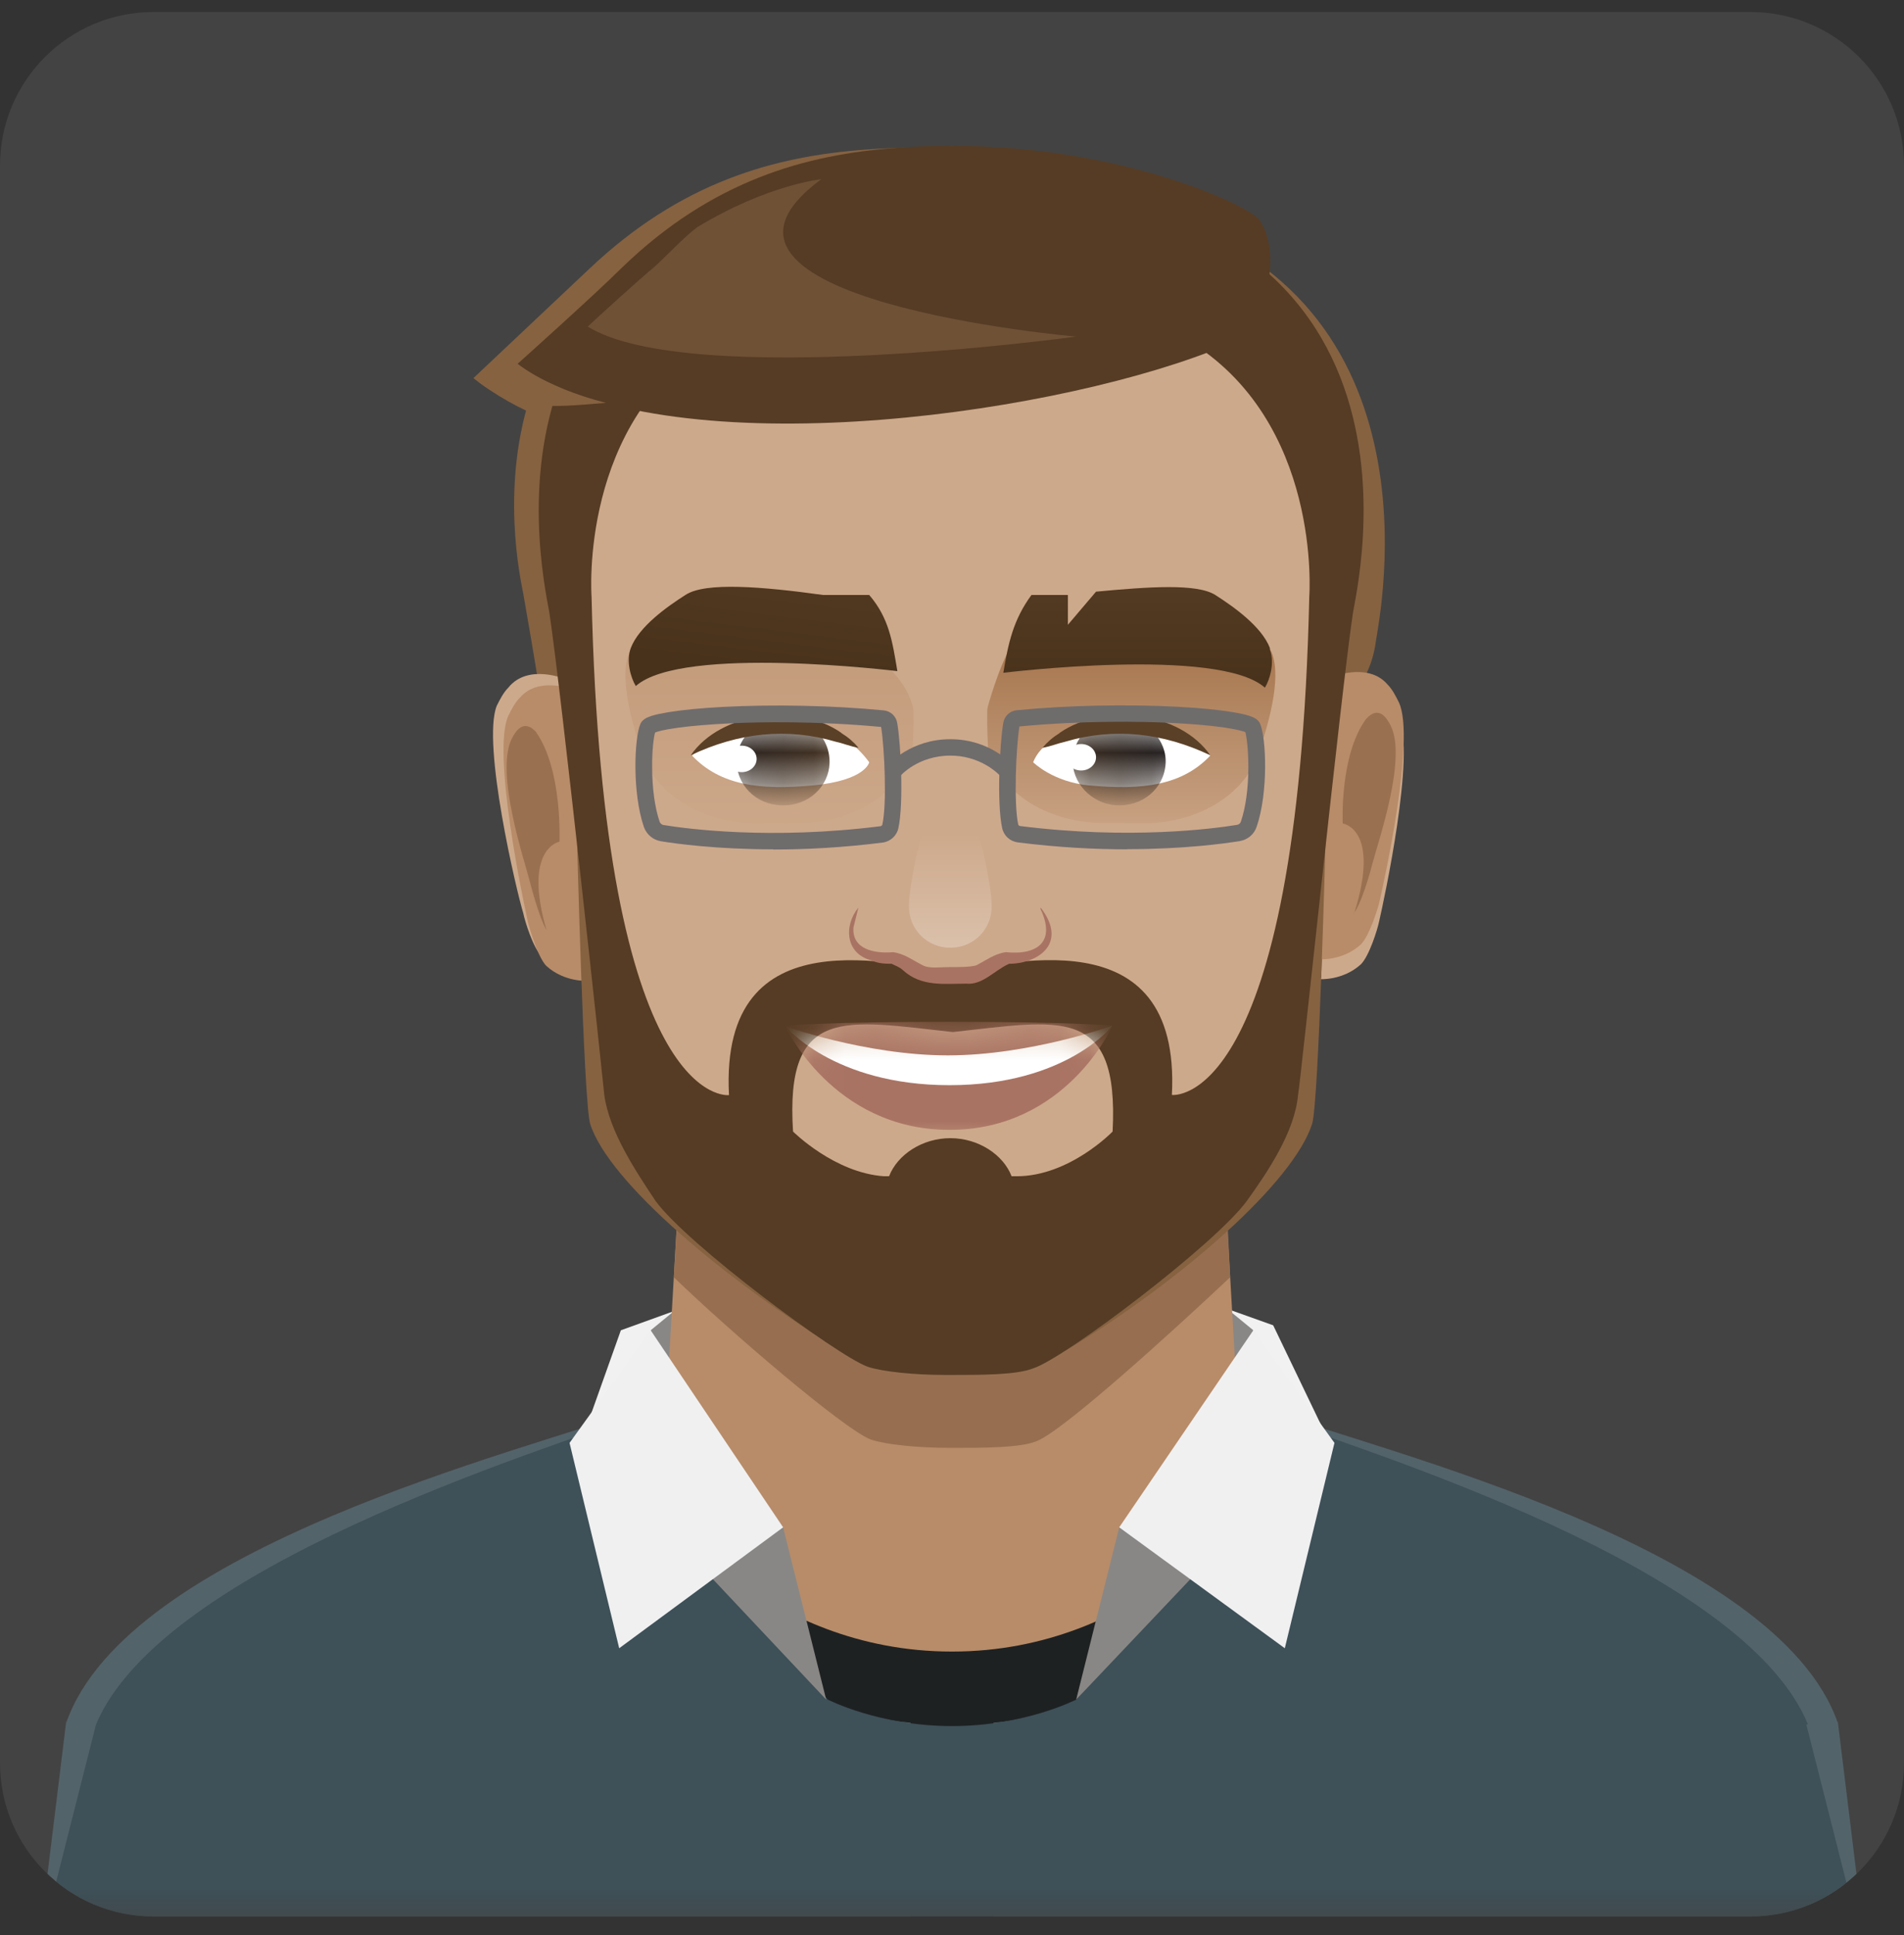 <svg width="62" height="63" viewBox="0 0 62 63" fill="none" xmlns="http://www.w3.org/2000/svg">
<rect x="0" y="0" width="62" height="63" fill="#333333" stroke="none"/>
<g clip-path="url(#clip0_755_10036)">
<path d="M0 5.391C0 2.629 2.239 0.391 5 0.391H57C59.761 0.391 62 2.629 62 5.391V57.391C62 60.152 59.761 62.391 57 62.391H5C2.239 62.391 0 60.152 0 57.391V5.391Z" fill="white" fill-opacity="0.08"/>
<mask id="mask0_755_10036" style="mask-type:luminance" maskUnits="userSpaceOnUse" x="0" y="0" width="62" height="63">
<path d="M62 0.391H0V62.391H62V0.391Z" fill="white"/>
</mask>
<g mask="url(#mask0_755_10036)">
<path d="M39.95 42.605L41.459 43.144L43.454 47.295L44.424 52.363H35.69V46.109L39.95 42.605Z" fill="#F2F1F1"/>
<path d="M22.158 42.605L20.217 43.306L18.816 47.242L17.683 52.363H26.417V46.109L22.158 42.605Z" fill="#F2F1F1"/>
<path d="M42.807 50.368H19.948V57.323H42.807V50.368Z" fill="#1E2122"/>
<path d="M38.71 41.581L40.812 43.306L39.788 46.648L38.71 41.581Z" fill="#898785"/>
<path d="M43.292 25.73C43.669 22.442 44.586 22.495 44.802 20.878C44.91 20.123 47.228 9.179 36.769 6.753V25.73H43.346H43.292Z" fill="#866241"/>
<path d="M42.969 31.876C42.969 31.876 43.724 31.93 44.316 31.391C44.586 31.121 44.856 30.259 44.91 29.989C45.071 29.288 46.096 24.544 45.556 23.358C45.449 23.142 45.341 22.927 45.179 22.765C44.532 22.01 43.292 22.549 43.292 22.549L43.023 31.822L42.969 31.876Z" fill="#CDA98B"/>
<path d="M42.969 31.229C42.969 31.229 43.724 31.283 44.316 30.744C44.586 30.474 44.856 29.612 44.91 29.396C45.071 28.695 46.096 24.059 45.556 22.873C45.449 22.657 45.341 22.442 45.179 22.28C44.532 21.525 43.292 22.064 43.292 22.064L43.023 31.175L42.969 31.229Z" fill="#B88C69"/>
<path d="M23.291 41.581L21.188 43.306L22.212 46.648L23.291 41.581Z" fill="#898785"/>
<path d="M39.356 29.342L31 30.205L22.643 29.342L21.511 49.075C21.511 49.075 24.854 53.765 31 53.765C37.146 53.765 40.489 49.075 40.489 49.075L39.356 29.342Z" fill="#B88C69"/>
<path d="M59.843 56.083C57.849 50.368 44.964 47.242 41.243 45.894L36.984 51.554C36.984 51.554 37.577 52.956 35.421 55.275C35.421 55.275 34.181 55.922 32.348 56.083V63.955H60.814L59.843 56.029V56.083Z" fill="#53636A"/>
<path d="M2.157 56.083C4.151 50.368 17.037 47.242 20.756 45.894L25.016 51.554C25.016 51.554 24.423 52.956 26.579 55.275C26.579 55.275 27.819 55.922 29.652 56.083V63.955H1.186L2.157 56.029V56.083Z" fill="#53636A"/>
<path d="M58.873 56.137C56.77 51.015 44.64 47.295 40.866 45.947L36.607 51.608C36.607 51.608 37.2 53.01 35.044 55.328C35.044 55.328 33.372 56.191 31 56.191C28.628 56.191 26.956 55.328 26.956 55.328C24.854 53.01 25.393 51.608 25.393 51.608L21.134 45.947C17.414 47.295 5.284 51.015 3.127 56.137L1.132 64.008H60.814L58.819 56.137H58.873Z" fill="#3E5058"/>
<path d="M35.044 55.328L36.445 49.721L41.998 47.996L35.044 55.328Z" fill="#898785"/>
<path d="M18.276 28.21H23.129C23.452 24.706 24.045 21.201 24.854 17.805C25.716 14.462 26.525 11.12 27.657 7.885C27.873 7.238 28.143 6.537 28.412 5.89C14.233 6.914 16.875 18.452 17.037 19.314C17.252 20.555 18.007 24.76 18.331 28.21H18.276Z" fill="#866241"/>
<path d="M38.602 11.497C32.941 13.654 21.08 16.834 15.419 12.306C15.419 12.306 18.276 9.61 19.193 8.748C22.158 5.944 25.177 5.081 28.25 4.866C34.828 4.381 39.95 6.753 40.273 7.238C40.974 8.316 40.65 10.742 38.602 11.497Z" fill="#866241"/>
<path d="M36.445 49.721L41.837 53.657L43.454 46.972L40.812 43.306L36.445 49.721Z" fill="#F0F0F1"/>
<path d="M26.903 55.328L25.501 49.721L20.002 47.996L26.903 55.328Z" fill="#898785"/>
<path d="M25.501 49.721L20.163 53.657L18.546 46.972L21.188 43.306L25.501 49.721Z" fill="#F0F0F1"/>
<path d="M18.977 31.553C18.977 31.553 18.223 31.66 17.63 31.121C17.36 30.852 17.09 29.989 17.037 29.72C16.821 29.019 15.689 24.221 16.174 22.98C16.282 22.765 16.39 22.549 16.551 22.387C17.198 21.579 18.438 22.118 18.438 22.118L19.031 31.553H18.977Z" fill="#CDA98B"/>
<path d="M19.139 31.93C19.139 31.93 18.384 31.984 17.791 31.445C17.522 31.175 17.252 30.259 17.198 30.043C17.037 29.342 16.012 24.49 16.551 23.304C16.659 23.088 16.767 22.873 16.929 22.711C17.576 21.956 18.816 22.495 18.816 22.495L19.085 31.93H19.139Z" fill="#B88C69"/>
<path d="M44.047 29.774C44.316 29.504 44.64 28.318 44.694 28.102C44.856 27.455 45.826 24.706 45.287 23.628C45.179 23.412 44.91 22.927 44.478 23.412C43.616 24.598 43.723 26.808 43.723 26.808C43.723 26.808 44.963 26.97 44.101 29.72L44.047 29.774Z" fill="#997050"/>
<path d="M17.468 23.843C17.037 23.358 16.767 23.843 16.659 24.059C16.12 25.191 17.09 28.048 17.252 28.695C17.301 28.884 17.554 29.865 17.797 30.28C17.02 27.612 18.217 27.401 18.217 27.401C18.217 27.401 18.325 25.083 17.462 23.843H17.468Z" fill="#997050"/>
<path d="M22.266 40.448C24.423 42.874 27.064 45.408 27.819 45.786C28.412 46.055 29.598 46.217 30.838 46.217C32.186 46.217 33.534 46.217 34.127 45.894C34.882 45.516 37.523 42.928 39.734 40.448H22.266Z" fill="#A37148"/>
<path d="M31 30.259L22.643 29.342L21.943 41.581C23.722 43.306 27.496 46.541 28.358 46.864C28.843 47.026 29.868 47.134 30.946 47.134C32.078 47.134 33.211 47.134 33.75 46.918C34.612 46.594 38.224 43.306 40.057 41.581L39.464 29.342L31.108 30.259H31Z" fill="#976F50"/>
<path d="M18.778 26.873C18.778 26.873 18.999 35.904 19.22 36.594C19.829 38.491 23.646 41.705 27.415 43.996C27.83 44.249 34.327 44.201 34.742 43.947C38.516 41.656 42.117 38.486 42.726 36.588C42.947 35.898 43.168 27.186 43.168 27.186L18.778 26.868V26.873Z" fill="#866241"/>
<path d="M31 5.836C14.395 5.836 17.791 19.153 17.899 20.015C18.277 22.549 19.624 35.057 19.678 35.65C19.84 36.836 20.703 38.13 21.35 39.1C22.374 40.502 27.226 44.114 28.25 44.492C28.736 44.654 29.76 44.761 30.838 44.761C31.971 44.761 33.103 44.761 33.642 44.546C34.666 44.222 39.572 40.502 40.597 39.1C41.297 38.13 42.16 36.836 42.268 35.65C42.376 35.003 43.67 22.549 44.047 20.015C44.155 19.153 47.551 5.836 30.946 5.836H31Z" fill="#563C24"/>
<path d="M38.645 11.066H38.753C36.817 9.885 35.049 10.149 30.935 10.149C26.843 10.149 25.075 9.89 23.145 11.066H23.253C18.832 13.707 19.263 19.422 19.263 19.422C19.64 36.189 23.738 35.65 23.738 35.65C23.42 29.644 29.34 31.515 30.962 31.601C32.634 31.488 38.472 29.677 38.16 35.645C38.16 35.645 42.257 36.184 42.634 19.417C42.634 19.417 43.066 13.702 38.645 11.06V11.066Z" fill="#CDA98B"/>
<path d="M32.79 21.282C32.531 21.832 32.321 22.447 32.148 23.067C31.609 24.964 33.437 26.765 35.874 26.792L37.205 26.803C38.947 26.819 40.494 25.908 40.963 24.571C41.4 23.325 41.745 21.886 41.367 21.153C40.613 19.649 34.574 20.592 32.795 21.282H32.79Z" fill="url(#paint0_linear_755_10036)"/>
<path d="M20.53 21.158C20.147 21.897 20.498 23.336 20.934 24.576C21.404 25.913 22.951 26.824 24.692 26.808L26.024 26.797C28.461 26.77 30.283 24.97 29.749 23.072C29.744 23.045 29.733 23.024 29.728 22.997C29.399 21.859 28.272 20.975 26.843 20.711C24.38 20.263 21.08 20.069 20.53 21.158Z" fill="url(#paint1_linear_755_10036)"/>
<path d="M31.054 33.601C27.55 33.224 25.555 32.685 25.824 36.836C25.824 36.836 27.172 38.184 28.79 38.292H28.951C29.221 37.591 30.03 37.052 30.946 37.052C31.863 37.052 32.671 37.591 32.941 38.292H33.103C34.828 38.292 36.23 36.836 36.23 36.836C36.445 32.685 34.504 33.224 31 33.601H31.054Z" fill="#CDA98B"/>
<path d="M39.41 11.443C33.803 13.6 21.781 15.217 16.821 11.874C16.821 11.874 19.409 9.556 20.271 8.694C23.183 5.89 26.202 5.028 29.221 4.812C35.744 4.327 40.758 6.699 41.028 7.184C41.729 8.262 41.405 10.688 39.41 11.443Z" fill="#563C24"/>
<path d="M16.821 11.767L15.419 12.306C16.713 13.384 17.791 13.276 19.732 13.115C17.63 12.575 16.767 11.767 16.767 11.767H16.821Z" fill="#866241"/>
<path d="M32.186 22.334H30.951H29.711C30.035 26.593 28.31 29.989 28.31 30.528C28.31 31.067 29.657 31.715 30.898 31.715C30.914 31.715 30.93 31.715 30.946 31.715C30.946 31.715 30.984 31.715 31 31.72C32.24 31.72 33.588 31.073 33.588 30.534C33.588 29.995 31.863 26.598 32.186 22.339V22.334Z" fill="#CDA98B"/>
<path d="M35.044 10.958C35.044 10.958 21.404 9.772 26.741 5.836C26.741 5.836 25.016 5.998 22.697 7.4C22.266 7.723 21.673 8.37 21.242 8.747C21.026 8.909 19.355 10.419 19.139 10.634C22.482 12.683 35.044 10.958 35.044 10.958Z" fill="#6F5136"/>
<path d="M33.884 29.542C34.801 30.728 33.777 31.375 32.86 31.375C32.375 31.59 31.997 32.076 31.458 32.022C30.757 32.022 30.003 32.13 29.41 31.59C29.302 31.483 29.14 31.429 29.032 31.375H29.086C28.87 31.375 28.601 31.375 28.385 31.267C27.523 31.051 27.469 30.135 27.954 29.542C27.9 29.757 27.846 29.973 27.792 30.189C27.738 30.89 28.439 31.051 29.086 30.997C29.463 31.051 29.733 31.267 30.057 31.429C30.272 31.537 30.596 31.483 30.919 31.483C31.243 31.483 31.566 31.483 31.782 31.429C32.105 31.267 32.375 31.051 32.752 30.997C33.831 31.105 34.37 30.62 33.884 29.596V29.542Z" fill="#A97363"/>
<path d="M20.703 22.334C22.212 20.986 29.221 21.848 29.221 21.848C29.059 20.878 28.951 20.123 28.304 19.368H26.795C24.854 19.099 22.967 18.937 22.32 19.368C21.727 19.746 20.81 20.393 20.541 21.094C20.379 21.525 20.541 22.064 20.703 22.334Z" fill="url(#paint2_linear_755_10036)"/>
<path d="M33.642 24.814C34.116 23.633 36.24 23.337 37.965 23.768C38.99 24.037 39.303 24.49 39.41 24.598C38.494 25.569 37.2 25.73 35.475 25.569C34.289 25.461 33.642 24.814 33.642 24.814Z" fill="white"/>
<mask id="mask1_755_10036" style="mask-type:luminance" maskUnits="userSpaceOnUse" x="33" y="23" width="7" height="3">
<path d="M33.642 24.814C34.666 23.412 36.337 23.358 38.063 23.789C39.087 24.059 39.303 24.49 39.41 24.598C38.494 25.568 37.2 25.73 35.475 25.568C34.289 25.46 33.642 24.814 33.642 24.814Z" fill="white"/>
</mask>
<g mask="url(#mask1_755_10036)">
<path d="M37.955 24.868C37.901 25.676 37.2 26.269 36.337 26.215C35.529 26.162 34.882 25.461 34.936 24.706C34.989 23.897 35.69 23.304 36.553 23.358C37.362 23.412 38.009 24.113 37.955 24.868Z" fill="url(#paint3_linear_755_10036)"/>
</g>
<path d="M35.205 25.083C35.473 25.083 35.69 24.89 35.69 24.652C35.69 24.414 35.473 24.221 35.205 24.221C34.937 24.221 34.72 24.414 34.72 24.652C34.72 24.89 34.937 25.083 35.205 25.083Z" fill="white"/>
<path d="M28.304 24.814C27.28 23.412 25.609 23.358 23.884 23.789C23.258 23.999 22.643 24.49 22.536 24.598C23.452 25.568 24.746 25.73 26.471 25.568C28.197 25.407 28.304 24.814 28.304 24.814Z" fill="white"/>
<mask id="mask2_755_10036" style="mask-type:luminance" maskUnits="userSpaceOnUse" x="22" y="23" width="7" height="3">
<path d="M28.304 24.814C27.28 23.412 25.609 23.358 23.884 23.789C23.328 24.075 22.643 24.49 22.536 24.598C23.452 25.568 24.746 25.73 26.471 25.568C28.197 25.407 28.304 24.814 28.304 24.814Z" fill="white"/>
</mask>
<g mask="url(#mask2_755_10036)">
<path d="M23.991 24.868C24.045 25.676 24.746 26.269 25.609 26.215C26.471 26.162 27.064 25.461 27.01 24.706C26.956 23.897 26.256 23.304 25.393 23.358C24.584 23.412 23.937 24.113 23.991 24.868Z" fill="url(#paint4_linear_755_10036)"/>
</g>
<path d="M27.399 23.859C25.954 22.857 23.468 23.175 22.493 24.587C24.035 23.854 25.63 23.676 27.232 24.151C27.458 24.199 27.679 24.296 27.959 24.345C27.792 24.151 27.625 24.005 27.399 23.865V23.859Z" fill="#5A4027"/>
<path d="M34.504 23.859C35.949 22.857 38.435 23.175 39.41 24.587C37.868 23.854 36.273 23.676 34.672 24.15C34.445 24.199 34.224 24.296 33.944 24.345C34.111 24.15 34.278 24.005 34.504 23.865V23.859Z" fill="#5A4027"/>
<path d="M36.709 27.649C35.669 27.649 34.461 27.59 33.14 27.423C32.892 27.391 32.688 27.207 32.634 26.959C32.456 26.161 32.553 24.199 32.671 23.525C32.709 23.309 32.887 23.142 33.108 23.121C34.779 22.959 36.688 22.921 38.348 23.008C39.055 23.045 39.669 23.105 40.122 23.18C40.349 23.218 40.537 23.256 40.667 23.299C40.818 23.347 40.979 23.417 41.039 23.574C41.227 24.032 41.308 25.779 40.92 26.916C40.839 27.159 40.629 27.337 40.37 27.38C39.874 27.461 38.553 27.644 36.704 27.644L36.709 27.649ZM33.194 23.66C33.086 24.323 33.006 26.156 33.157 26.846C33.157 26.846 33.184 26.889 33.205 26.889C36.79 27.342 39.529 26.976 40.284 26.852C40.343 26.841 40.392 26.803 40.408 26.744C40.564 26.285 40.65 25.655 40.65 24.965C40.65 24.415 40.596 24 40.553 23.832C40.483 23.805 40.289 23.746 39.815 23.676C39.351 23.611 38.747 23.563 38.079 23.53C37.162 23.487 35.308 23.45 33.189 23.649L33.194 23.66Z" fill="#6F6C6C"/>
<path d="M25.183 27.649C23.334 27.649 22.007 27.466 21.517 27.385C21.263 27.342 21.053 27.164 20.967 26.922C20.579 25.784 20.66 24.037 20.848 23.579C20.907 23.423 21.069 23.353 21.22 23.304C21.355 23.261 21.538 23.223 21.765 23.185C22.218 23.11 22.832 23.051 23.538 23.013C25.194 22.927 27.102 22.964 28.779 23.126C29 23.148 29.178 23.315 29.215 23.53C29.334 24.204 29.431 26.161 29.253 26.965C29.199 27.207 28.994 27.396 28.746 27.428C27.426 27.596 26.218 27.655 25.177 27.655L25.183 27.649ZM21.333 23.838C21.285 24.005 21.231 24.425 21.236 24.97C21.236 25.66 21.323 26.291 21.479 26.749C21.5 26.803 21.544 26.846 21.603 26.857C22.358 26.981 25.096 27.348 28.682 26.895C28.682 26.895 28.725 26.873 28.73 26.852C28.887 26.167 28.8 24.334 28.692 23.665C26.574 23.466 24.724 23.503 23.803 23.547C23.134 23.579 22.53 23.628 22.067 23.692C21.592 23.757 21.398 23.816 21.328 23.849L21.333 23.838Z" fill="#6F6C6C"/>
<path d="M32.574 25.261C32.574 25.261 32.423 25.094 32.148 24.927C31.782 24.711 31.377 24.598 30.946 24.598C29.895 24.598 29.323 25.25 29.318 25.261L28.908 24.911C28.941 24.878 29.652 24.064 30.946 24.064C32.24 24.064 32.952 24.878 32.984 24.911L32.574 25.261Z" fill="#6F6C6C"/>
<path d="M24.153 25.137C24.421 25.137 24.638 24.944 24.638 24.706C24.638 24.468 24.421 24.274 24.153 24.274C23.885 24.274 23.668 24.468 23.668 24.706C23.668 24.944 23.885 25.137 24.153 25.137Z" fill="white"/>
<mask id="mask3_755_10036" style="mask-type:luminance" maskUnits="userSpaceOnUse" x="25" y="33" width="12" height="6">
<path d="M31.027 33.601C27.539 33.224 25.555 32.685 25.824 36.836C25.824 36.836 27.167 38.184 28.773 38.292H28.666H28.935C29.205 37.591 30.008 37.052 30.919 37.052C31.83 37.052 32.741 37.591 33.011 38.292H33.119C34.833 38.292 36.23 36.836 36.23 36.836C36.445 32.685 34.515 33.224 31.027 33.601Z" fill="white"/>
</mask>
<g mask="url(#mask3_755_10036)">
<path d="M25.555 33.386C25.555 33.386 27.108 36.782 30.919 36.782C34.731 36.782 36.23 33.386 36.23 33.386C36.23 33.386 33.868 34.518 30.865 34.518C27.862 34.518 25.501 33.386 25.501 33.386H25.555Z" fill="#A97363"/>
<path d="M25.555 33.386C25.555 33.386 27.108 35.327 30.919 35.327C34.731 35.327 36.23 33.386 36.23 33.386C36.23 33.386 33.868 34.033 30.865 34.033C27.862 34.033 25.501 33.386 25.501 33.386H25.555Z" fill="white"/>
<path d="M25.555 33.386C25.555 33.386 27.108 33.262 30.919 33.262C34.731 33.262 36.23 33.386 36.23 33.386C36.23 33.386 33.55 34.356 30.865 34.356C28.18 34.356 25.501 33.386 25.501 33.386H25.555Z" fill="#A97363"/>
</g>
<path d="M32.294 29.504C32.294 30.259 31.701 30.852 30.946 30.852C30.191 30.852 29.598 30.259 29.598 29.504C29.598 28.749 30.191 25.622 30.946 25.622C31.701 25.622 32.294 28.803 32.294 29.504Z" fill="url(#paint5_linear_755_10036)"/>
<path d="M41.351 21.094C41.082 20.393 40.165 19.746 39.572 19.368C38.979 18.991 37.416 19.099 35.69 19.261L34.774 20.339V19.368H33.588C32.995 20.177 32.833 20.932 32.671 21.902C32.671 21.902 39.68 21.04 41.19 22.387C41.351 22.118 41.513 21.579 41.351 21.148V21.094Z" fill="url(#paint6_linear_755_10036)"/>
</g>
</g>
<defs>
<linearGradient id="paint0_linear_755_10036" x1="36.79" y1="20.603" x2="36.79" y2="27.849" gradientUnits="userSpaceOnUse">
<stop stop-color="#A37148"/>
<stop offset="0.3" stop-color="#B1845F"/>
<stop offset="0.8" stop-color="#C59E7E"/>
<stop offset="1" stop-color="#CDA98B"/>
</linearGradient>
<linearGradient id="paint1_linear_755_10036" x1="25.102" y1="0.391" x2="25.102" y2="27.849" gradientUnits="userSpaceOnUse">
<stop stop-color="#A37148"/>
<stop offset="0.3" stop-color="#B1845F"/>
<stop offset="0.8" stop-color="#C59E7E"/>
<stop offset="1" stop-color="#CDA98B"/>
</linearGradient>
<linearGradient id="paint2_linear_755_10036" x1="26.804" y1="5.915" x2="24.338" y2="25.71" gradientUnits="userSpaceOnUse">
<stop stop-color="#75553B"/>
<stop offset="0.8" stop-color="#49321B"/>
</linearGradient>
<linearGradient id="paint3_linear_755_10036" x1="33.443" y1="26.8" x2="38.767" y2="23.219" gradientUnits="userSpaceOnUse">
<stop stop-color="#513A24"/>
<stop offset="0.8" stop-color="#231F20"/>
</linearGradient>
<linearGradient id="paint4_linear_755_10036" x1="27.685" y1="26.253" x2="22.361" y2="22.671" gradientUnits="userSpaceOnUse">
<stop stop-color="#513A24"/>
<stop offset="0.8" stop-color="#231F20"/>
</linearGradient>
<linearGradient id="paint5_linear_755_10036" x1="30.946" y1="32.793" x2="30.946" y2="27.132" gradientUnits="userSpaceOnUse">
<stop stop-color="#E2CDBB"/>
<stop offset="1" stop-color="#CDA98B"/>
</linearGradient>
<linearGradient id="paint6_linear_755_10036" x1="37.044" y1="8.855" x2="37.044" y2="25.515" gradientUnits="userSpaceOnUse">
<stop stop-color="#75553B"/>
<stop offset="0.8" stop-color="#49321B"/>
</linearGradient>
<clipPath id="clip0_755_10036">
<path d="M0 5.391C0 2.629 2.239 0.391 5 0.391H57C59.761 0.391 62 2.629 62 5.391V57.391C62 60.152 59.761 62.391 57 62.391H5C2.239 62.391 0 60.152 0 57.391V5.391Z" fill="white"/>
</clipPath>
</defs>
</svg>
